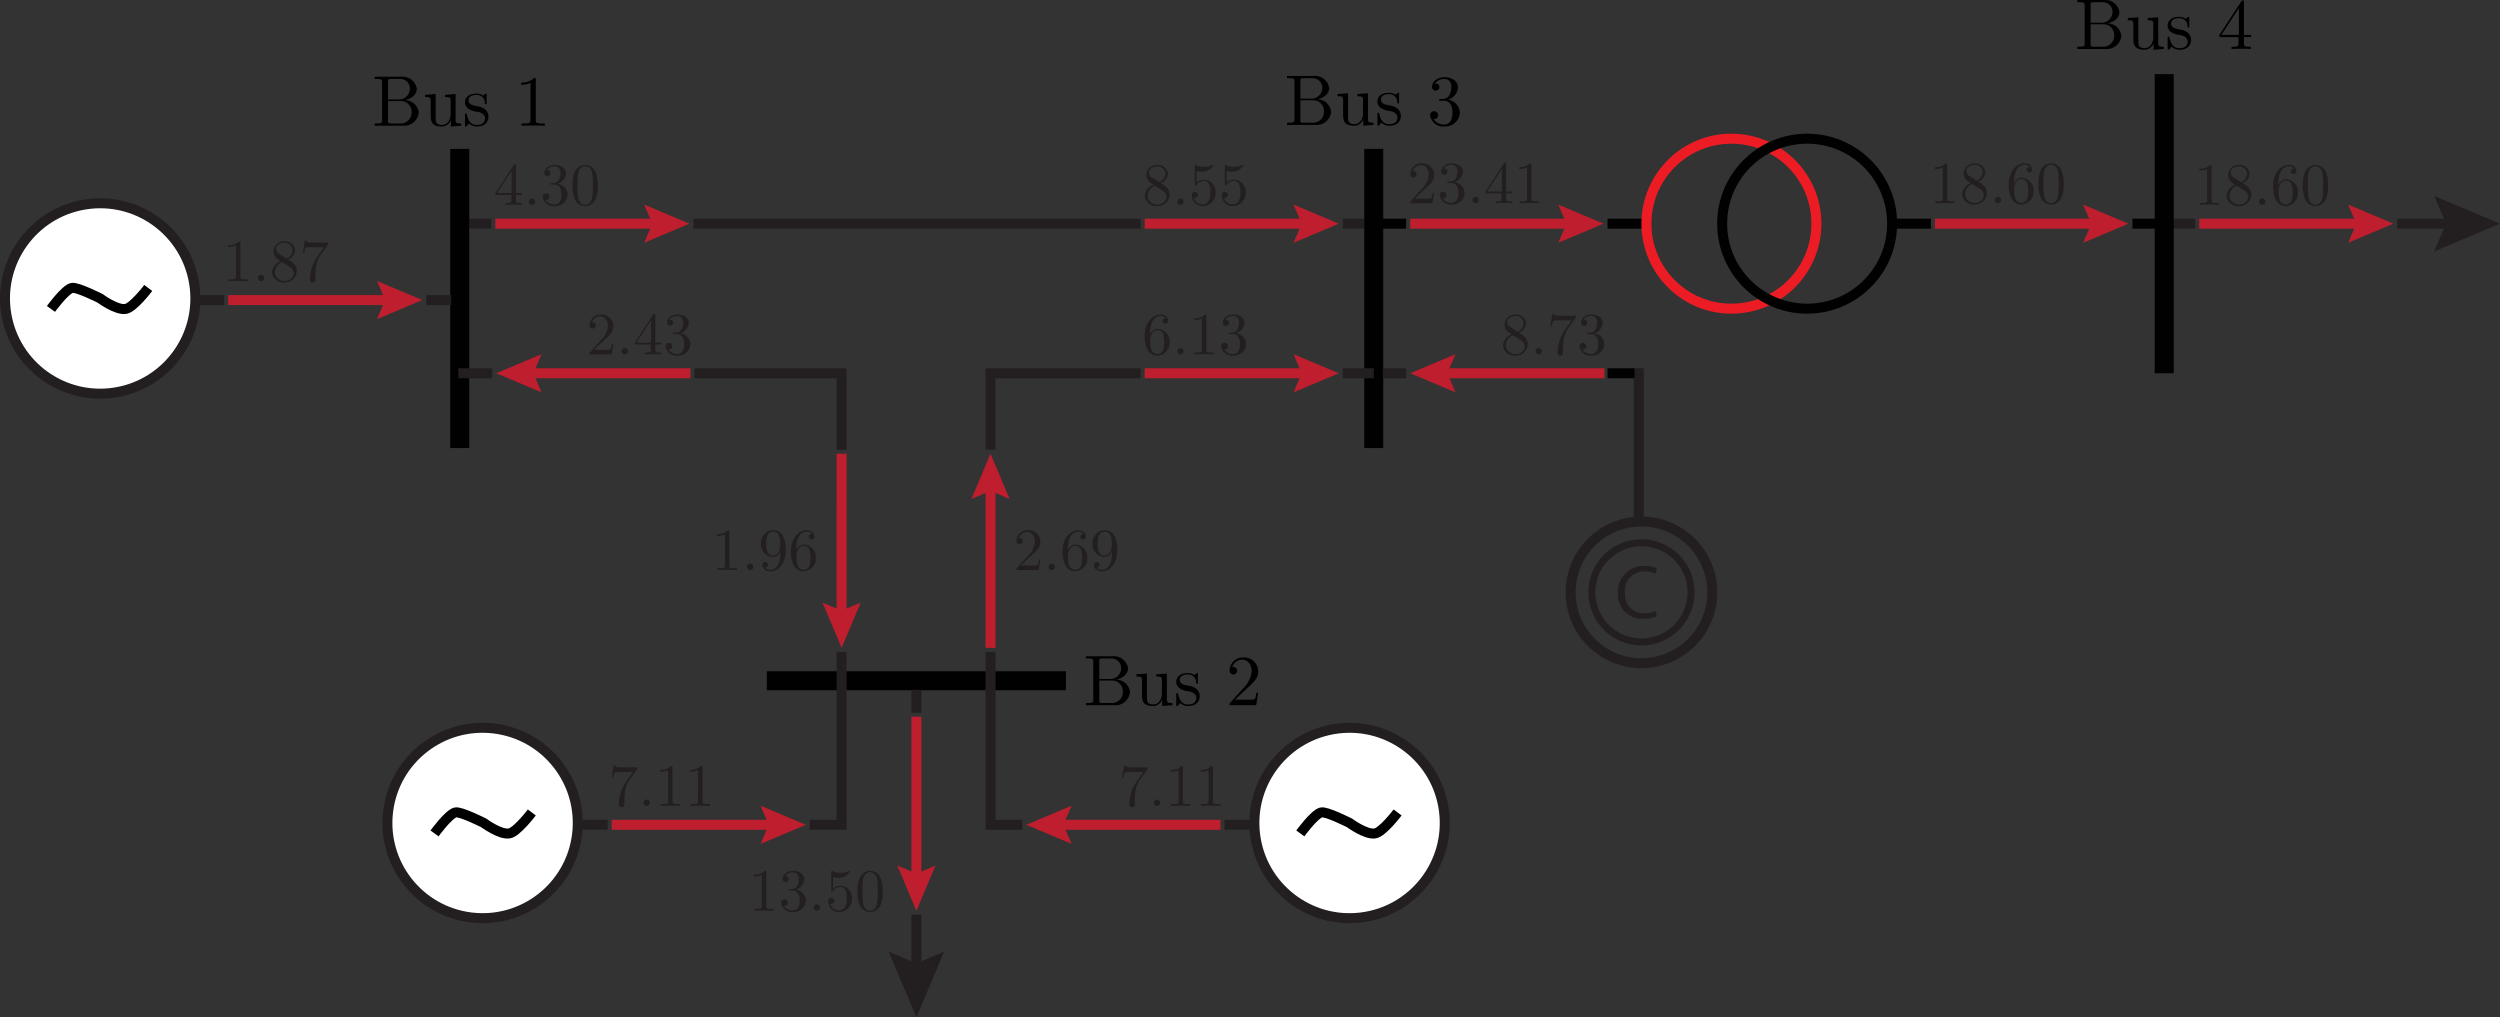 <svg id="Layer_1" data-name="Layer 1" xmlns="http://www.w3.org/2000/svg" viewBox="0 0 250.148 101.799"><rect x="0" y="0" width="250.148" height="101.799" fill="#333333" stroke="none"/><defs><style>.cls-1,.cls-10,.cls-3,.cls-4,.cls-5,.cls-9{fill:none;}.cls-1,.cls-3{stroke:#010101;}.cls-1,.cls-10,.cls-2,.cls-3,.cls-4,.cls-5,.cls-7,.cls-9{stroke-miterlimit:10;}.cls-2{fill:#fff;}.cls-2,.cls-4,.cls-5{stroke:#231f20;}.cls-3{stroke-width:1.9px;}.cls-5{stroke-width:0.7px;}.cls-6{fill:#231f20;}.cls-7,.cls-8{fill:#be1e2d;}.cls-7{stroke:#be1e2d;}.cls-9{stroke:#000;}.cls-10{stroke:#ed1c24;}</style></defs><line class="cls-1" x1="160.849" y1="22.381" x2="164.559" y2="22.381"/><line class="cls-2" x1="134.362" y1="22.381" x2="137.461" y2="22.381"/><line class="cls-2" x1="69.386" y1="22.381" x2="114.139" y2="22.381"/><path class="cls-2" d="M78.785,23.55" transform="translate(-0.657 -1.169)"/><path class="cls-2" d="M67.228,23.55" transform="translate(-0.657 -1.169)"/><line class="cls-2" x1="46.517" y1="22.381" x2="49.163" y2="22.381"/><line class="cls-3" x1="46" y1="14.898" x2="46" y2="44.832"/><line class="cls-4" x1="49.257" y1="37.349" x2="45.863" y2="37.348"/><polyline class="cls-4" points="84.211 44.999 84.211 37.349 69.482 37.349"/><line class="cls-3" x1="76.727" y1="68.115" x2="106.661" y2="68.115"/><line class="cls-3" x1="137.457" y1="14.898" x2="137.457" y2="44.832"/><line class="cls-1" x1="138.365" y1="22.381" x2="140.699" y2="22.381"/><line class="cls-1" x1="213.371" y1="22.381" x2="217.565" y2="22.381"/><path d="M42.557,12.435a1.467,1.467,0,0,1-1.6,1.313H38.146v-.223h.172c.552,0,.566-.078.566-.337V9.407c0-.258-.014-.337-.566-.337h-.172V8.848h2.625a1.44,1.44,0,0,1,1.593,1.212c0,.531-.495.99-1.191,1.127A1.408,1.408,0,0,1,42.557,12.435ZM40.52,11.122a1.082,1.082,0,0,0,1.148-1.062.953.953,0,0,0-.947-.99h-.89c-.337,0-.351.05-.351.287v1.765Zm1.32,1.306a1.075,1.075,0,0,0-1.011-1.148H39.48v1.959c0,.237.014.286.351.286h.9A1.084,1.084,0,0,0,41.84,12.428Z" transform="translate(-0.657 -1.169)"/><path d="M44.845,13.826c-1.09,0-1.09-.652-1.09-1.212V11.538c0-.638,0-.66-.56-.66v-.222l1.055-.079v2.382c0,.372.028.71.631.71.524,0,.868-.488.868-1.112V11.28c0-.352-.057-.4-.559-.4v-.222l1.054-.079v2.547c0,.352.058.4.56.4v.223l-1.033.078v-.645A.978.978,0,0,1,44.845,13.826Z" transform="translate(-0.657 -1.169)"/><path d="M47.492,12.026a.765.765,0,0,1-.309-.61c0-.4.273-.882,1.148-.882a1.106,1.106,0,0,1,.675.2,1.106,1.106,0,0,0,.122-.115c.093-.086.107-.086.143-.086.079,0,.079.05.079.172v.725c0,.136,0,.172-.093.172a.076.076,0,0,1-.086-.065.793.793,0,0,0-.84-.868c-.617,0-.8.294-.8.546,0,.415.48.509.882.588a1.456,1.456,0,0,1,.818.344.925.925,0,0,1,.3.681c0,.517-.33,1-1.155,1a1.073,1.073,0,0,1-.789-.308,1.67,1.67,0,0,0-.143.165c-.137.136-.144.143-.18.143-.079,0-.079-.05-.079-.171v-.947c0-.13,0-.18.094-.18.072,0,.079.029.1.122.136.61.395,1.019,1,1.019.56,0,.811-.287.811-.653,0-.516-.588-.631-.746-.66A1.871,1.871,0,0,1,47.492,12.026Z" transform="translate(-0.657 -1.169)"/><path d="M54.27,13.181c0,.266.022.344.668.344h.229v.223c-.251-.021-.875-.021-1.162-.021s-.911,0-1.162.021v-.223h.23c.645,0,.667-.085.667-.344V9.465a2.156,2.156,0,0,1-.94.186V9.429a1.774,1.774,0,0,0,1.306-.459c.164,0,.164.014.164.186Z" transform="translate(-0.657 -1.169)"/><line class="cls-4" x1="134.362" y1="37.348" x2="137.461" y2="37.348"/><polyline class="cls-4" points="99.113 44.999 99.113 37.349 114.139 37.348"/><line class="cls-4" x1="163.972" y1="36.848" x2="163.972" y2="51.85"/><path class="cls-4" d="M171.987,60.44a7.087,7.087,0,1,0-7.087,7.087A7.088,7.088,0,0,0,171.987,60.44Z" transform="translate(-0.657 -1.169)"/><path class="cls-5" d="M169.86,60.44a4.96,4.96,0,1,0-4.96,4.96A4.959,4.959,0,0,0,169.86,60.44Z" transform="translate(-0.657 -1.169)"/><path class="cls-6" d="M166.438,62.835a3.3,3.3,0,0,1-1.353.243,2.393,2.393,0,0,1-2.529-2.59A2.548,2.548,0,0,1,165.23,57.8a2.742,2.742,0,0,1,1.215.228l-.16.539a2.41,2.41,0,0,0-1.033-.213,1.9,1.9,0,0,0-2,2.112,1.861,1.861,0,0,0,1.967,2.058,2.649,2.649,0,0,0,1.079-.212Z" transform="translate(-0.657 -1.169)"/><path d="M113.725,70.421a1.466,1.466,0,0,1-1.6,1.312h-2.812V71.51h.172c.552,0,.566-.078.566-.336V67.393c0-.258-.014-.338-.566-.338h-.172v-.222h2.625a1.441,1.441,0,0,1,1.593,1.212c0,.531-.495.99-1.191,1.127A1.408,1.408,0,0,1,113.725,70.421Zm-2.037-1.314a1.082,1.082,0,0,0,1.148-1.062.954.954,0,0,0-.947-.99H111c-.337,0-.351.051-.351.287v1.765Zm1.32,1.306A1.075,1.075,0,0,0,112,69.265h-1.349v1.959c0,.237.014.286.351.286h.9A1.083,1.083,0,0,0,113.008,70.413Z" transform="translate(-0.657 -1.169)"/><path d="M116.013,71.812c-1.09,0-1.09-.652-1.09-1.212V69.524c0-.639,0-.66-.56-.66v-.223l1.055-.079v2.382c0,.373.028.711.631.711.524,0,.868-.488.868-1.113V69.265c0-.351-.057-.4-.559-.4v-.223l1.054-.079v2.547c0,.352.058.4.56.4v.223l-1.033.079v-.645A.98.98,0,0,1,116.013,71.812Z" transform="translate(-0.657 -1.169)"/><path d="M118.66,70.011a.762.762,0,0,1-.309-.609c0-.4.273-.883,1.148-.883a1.106,1.106,0,0,1,.675.2.945.945,0,0,0,.122-.115c.093-.086.107-.086.143-.086.079,0,.079.05.079.173v.724c0,.136,0,.172-.093.172-.015,0-.079,0-.086-.064a.792.792,0,0,0-.84-.868c-.617,0-.8.294-.8.545,0,.416.48.509.882.588a1.463,1.463,0,0,1,.818.344.93.93,0,0,1,.3.682c0,.516-.329,1-1.155,1a1.073,1.073,0,0,1-.789-.308,1.521,1.521,0,0,0-.143.165c-.137.136-.144.143-.18.143-.079,0-.079-.05-.079-.172v-.947c0-.129,0-.179.094-.179.072,0,.079.028.1.122.136.609.395,1.019,1,1.019.56,0,.811-.288.811-.654,0-.516-.588-.631-.746-.66A1.871,1.871,0,0,1,118.66,70.011Z" transform="translate(-0.657 -1.169)"/><path d="M125.532,71.181a2.309,2.309,0,0,0,.681-.058,2.357,2.357,0,0,0,.158-.638h.179l-.2,1.248h-2.662c0-.172,0-.187.079-.265l1.378-1.535a2.574,2.574,0,0,0,.753-1.586c0-.588-.309-1.169-.962-1.169a1.034,1.034,0,0,0-.968.731.277.277,0,0,1,.093-.007.363.363,0,0,1,.38.373.377.377,0,1,1-.753-.021,1.326,1.326,0,0,1,1.342-1.3,1.409,1.409,0,0,1,1.52,1.392c0,.717-.43,1.105-1.549,2.095l-.76.739Z" transform="translate(-0.657 -1.169)"/><path d="M133.85,12.356a1.466,1.466,0,0,1-1.6,1.313h-2.812v-.223h.172c.553,0,.567-.079.567-.337V9.328c0-.257-.014-.337-.567-.337h-.172V8.769h2.626a1.44,1.44,0,0,1,1.592,1.212c0,.531-.5.99-1.19,1.126A1.409,1.409,0,0,1,133.85,12.356Zm-2.037-1.313a1.083,1.083,0,0,0,1.148-1.062.954.954,0,0,0-.948-.99h-.889c-.337,0-.352.05-.352.287v1.765Zm1.32,1.305a1.075,1.075,0,0,0-1.012-1.147h-1.349v1.958c0,.237.015.287.352.287h.9A1.084,1.084,0,0,0,133.133,12.348Z" transform="translate(-0.657 -1.169)"/><path d="M136.138,13.748c-1.091,0-1.091-.653-1.091-1.212V11.459c0-.638,0-.66-.559-.66v-.222l1.054-.079v2.381c0,.374.029.711.631.711.524,0,.869-.488.869-1.112V11.2c0-.352-.058-.4-.56-.4v-.222l1.055-.079v2.547c0,.351.057.4.559.4v.223l-1.033.079V13.1A.979.979,0,0,1,136.138,13.748Z" transform="translate(-0.657 -1.169)"/><path d="M138.785,11.946a.762.762,0,0,1-.309-.609c0-.4.273-.883,1.148-.883a1.1,1.1,0,0,1,.674.2.824.824,0,0,0,.122-.114c.094-.087.108-.087.144-.087.079,0,.079.051.079.173v.724c0,.137,0,.173-.094.173a.077.077,0,0,1-.086-.065.791.791,0,0,0-.839-.868c-.617,0-.8.294-.8.545,0,.417.481.509.883.588a1.467,1.467,0,0,1,.818.345.923.923,0,0,1,.3.682c0,.516-.33,1-1.155,1a1.069,1.069,0,0,1-.789-.309,1.9,1.9,0,0,0-.144.165c-.136.137-.143.144-.179.144-.079,0-.079-.051-.079-.173v-.947c0-.129,0-.179.093-.179.072,0,.079.029.1.122.136.61.394,1.019,1,1.019.56,0,.811-.287.811-.653,0-.517-.589-.631-.747-.66A1.866,1.866,0,0,1,138.785,11.946Z" transform="translate(-0.657 -1.169)"/><path d="M146.733,12.442a1.463,1.463,0,0,1-1.529,1.384,1.309,1.309,0,0,1-1.449-1.126.4.4,0,1,1,.8-.014.393.393,0,0,1-.474.394,1.3,1.3,0,0,0,1.1.545c.316,0,.811-.208.811-1.183,0-.7-.266-1.191-.854-1.191h-.316c-.122,0-.172,0-.172-.079s.05-.079.108-.086.222-.014.28-.021a.694.694,0,0,0,.638-.374,1.784,1.784,0,0,0,.2-.818c0-.645-.395-.8-.689-.8a1.16,1.16,0,0,0-.954.444c.107,0,.445,0,.445.358a.366.366,0,1,1-.732-.007c0-.545.545-.975,1.27-.975.689,0,1.32.4,1.32.99a1.382,1.382,0,0,1-1,1.262A1.384,1.384,0,0,1,146.733,12.442Z" transform="translate(-0.657 -1.169)"/><path class="cls-6" d="M50.22,20.674v-.186l1.841-2.813c.048-.072.066-.072.12-.072.1,0,.1.036.1.156v2.729h.6v.186h-.6V21.2c0,.216.011.282.456.282h.126v.186c-.246-.018-.564-.018-.816-.018s-.564,0-.809.018v-.186h.126c.443,0,.455-.066.455-.282v-.521Zm1.631-2.423-1.463,2.237h1.463Z" transform="translate(-0.657 -1.169)"/><path class="cls-6" d="M53.886,21.663a.318.318,0,1,1,.317-.318A.319.319,0,0,1,53.886,21.663Z" transform="translate(-0.657 -1.169)"/><path class="cls-6" d="M57.454,20.638A1.223,1.223,0,0,1,56.177,21.8a1.094,1.094,0,0,1-1.211-.942.336.336,0,1,1,.672-.012.329.329,0,0,1-.4.33,1.092,1.092,0,0,0,.918.456c.263,0,.677-.174.677-.989,0-.588-.221-1-.714-1H55.86c-.1,0-.145,0-.145-.066s.042-.066.091-.072.186-.012.233-.018a.583.583,0,0,0,.535-.312,1.508,1.508,0,0,0,.168-.683c0-.54-.331-.672-.577-.672a.972.972,0,0,0-.8.372c.089,0,.372,0,.372.3a.306.306,0,1,1-.612-.006c0-.456.455-.816,1.062-.816.575,0,1.1.336,1.1.828a1.153,1.153,0,0,1-.839,1.055A1.156,1.156,0,0,1,57.454,20.638Z" transform="translate(-0.657 -1.169)"/><path class="cls-6" d="M60.25,21.1a1.12,1.12,0,0,1-2.032.09,3.036,3.036,0,0,1-.27-1.445,3.2,3.2,0,0,1,.222-1.361,1.1,1.1,0,0,1,1.043-.714,1.113,1.113,0,0,1,1.02.672,3.21,3.21,0,0,1,.24,1.4A3.177,3.177,0,0,1,60.25,21.1Zm-.341-.186a7.413,7.413,0,0,0,.066-1.241,7.365,7.365,0,0,0-.06-1.169c-.114-.594-.509-.7-.708-.7-.149,0-.6.054-.714.768a8.2,8.2,0,0,0-.047,1.1,8.166,8.166,0,0,0,.066,1.265c.107.576.462.726.7.726C59.477,21.663,59.819,21.483,59.909,20.913Z" transform="translate(-0.657 -1.169)"/><line class="cls-7" x1="49.563" y1="22.382" x2="65.793" y2="22.382"/><polygon class="cls-8" points="64.457 24.292 65.27 22.382 64.457 20.471 68.986 22.381 64.457 24.292"/><line class="cls-7" x1="114.538" y1="22.382" x2="130.768" y2="22.382"/><polygon class="cls-8" points="129.432 24.292 130.245 22.382 129.432 20.471 133.961 22.382 129.432 24.292"/><path class="cls-6" d="M117.39,19.917a1.085,1.085,0,0,1,.294.738,1.2,1.2,0,0,1-1.247,1.139,1.145,1.145,0,0,1-1.242-1.037,1.322,1.322,0,0,1,.864-1.1,3.782,3.782,0,0,1-.438-.324.959.959,0,0,1-.264-.66,1.043,1.043,0,0,1,1.085-1,.991.991,0,0,1,1.08.893,1.113,1.113,0,0,1-.726.93A2.507,2.507,0,0,1,117.39,19.917Zm-1.895.84a.9.9,0,0,0,.947.869.862.862,0,0,0,.942-.755.8.8,0,0,0-.449-.66l-.739-.468A1.176,1.176,0,0,0,115.5,20.757Zm1.169-1.355a1.018,1.018,0,0,0,.594-.84.781.781,0,0,0-.821-.743c-.426,0-.816.252-.816.617a.56.56,0,0,0,.3.486Z" transform="translate(-0.657 -1.169)"/><path class="cls-6" d="M118.777,21.662a.318.318,0,1,1,.318-.317A.32.32,0,0,1,118.777,21.662Z" transform="translate(-0.657 -1.169)"/><path class="cls-6" d="M120.99,21.794a1.1,1.1,0,0,1-1.085-1.1.3.3,0,1,1,.294.27.26.26,0,0,1-.1-.012.933.933,0,0,0,.881.671.747.747,0,0,0,.641-.389,1.733,1.733,0,0,0,.145-.822,1.837,1.837,0,0,0-.109-.755.586.586,0,0,0-.509-.384.9.9,0,0,0-.774.42c-.024.035-.036.053-.078.053-.084,0-.084-.048-.084-.155V17.819c0-.1,0-.144.061-.144a.18.18,0,0,1,.071.018,1.945,1.945,0,0,0,.8.168,1.983,1.983,0,0,0,.815-.174.088.088,0,0,1,.048-.018.059.059,0,0,1,.061.066,1.31,1.31,0,0,1-1.158.623,1.886,1.886,0,0,1-.509-.078v1.17a1.051,1.051,0,0,1,.76-.306,1.23,1.23,0,0,1,1.14,1.313A1.324,1.324,0,0,1,120.99,21.794Z" transform="translate(-0.657 -1.169)"/><path class="cls-6" d="M123.99,21.794a1.1,1.1,0,0,1-1.085-1.1.3.3,0,1,1,.294.27.26.26,0,0,1-.1-.012.933.933,0,0,0,.881.671.747.747,0,0,0,.641-.389,1.733,1.733,0,0,0,.145-.822,1.837,1.837,0,0,0-.109-.755.586.586,0,0,0-.509-.384.9.9,0,0,0-.774.42c-.024.035-.036.053-.078.053-.084,0-.084-.048-.084-.155V17.819c0-.1,0-.144.061-.144a.18.18,0,0,1,.071.018,1.945,1.945,0,0,0,.8.168,1.983,1.983,0,0,0,.815-.174.088.088,0,0,1,.048-.018.059.059,0,0,1,.061.066,1.31,1.31,0,0,1-1.158.623,1.886,1.886,0,0,1-.509-.078v1.17a1.051,1.051,0,0,1,.76-.306,1.23,1.23,0,0,1,1.14,1.313A1.324,1.324,0,0,1,123.99,21.794Z" transform="translate(-0.657 -1.169)"/><path class="cls-6" d="M61.178,36.168a1.955,1.955,0,0,0,.57-.048,1.975,1.975,0,0,0,.132-.534h.149l-.167,1.044H59.637c0-.144,0-.156.066-.222l1.152-1.284a2.148,2.148,0,0,0,.629-1.325c0-.492-.258-.977-.8-.977a.865.865,0,0,0-.81.611.268.268,0,0,1,.077-.005.3.3,0,0,1,.319.311.315.315,0,1,1-.63-.017,1.108,1.108,0,0,1,1.121-1.086A1.178,1.178,0,0,1,62.029,33.8c0,.6-.359.924-1.294,1.751l-.636.618Z" transform="translate(-0.657 -1.169)"/><path class="cls-6" d="M63.171,36.63a.318.318,0,1,1,.317-.318A.319.319,0,0,1,63.171,36.63Z" transform="translate(-0.657 -1.169)"/><path class="cls-6" d="M64.167,35.64v-.186l1.841-2.812c.048-.072.066-.072.12-.072.1,0,.1.036.1.156v2.728h.6v.186h-.6v.522c0,.216.012.282.456.282h.126v.186c-.246-.018-.564-.018-.816-.018s-.564,0-.809.018v-.186h.126c.443,0,.455-.066.455-.282V35.64ZM65.8,33.218l-1.463,2.236H65.8Z" transform="translate(-0.657 -1.169)"/><path class="cls-6" d="M69.739,35.6a1.223,1.223,0,0,1-1.277,1.158,1.094,1.094,0,0,1-1.211-.942.336.336,0,1,1,.672-.012.329.329,0,0,1-.4.33,1.092,1.092,0,0,0,.918.456c.263,0,.677-.174.677-.99,0-.588-.221-.995-.714-.995h-.263c-.1,0-.145,0-.145-.066s.042-.066.091-.072.186-.012.233-.018a.583.583,0,0,0,.535-.312,1.509,1.509,0,0,0,.168-.684c0-.539-.331-.671-.577-.671a.972.972,0,0,0-.8.372c.089,0,.372,0,.372.3a.306.306,0,1,1-.612-.006c0-.455.455-.815,1.062-.815.575,0,1.1.336,1.1.828a1.154,1.154,0,0,1-.839,1.055A1.156,1.156,0,0,1,69.739,35.6Z" transform="translate(-0.657 -1.169)"/><line class="cls-7" x1="69.082" y1="37.349" x2="52.85" y2="37.349"/><polygon class="cls-8" points="54.186 39.258 53.373 37.349 54.186 35.438 49.657 37.349 54.186 39.258"/><line class="cls-7" x1="84.211" y1="45.399" x2="84.21" y2="61.628"/><polygon class="cls-8" points="82.301 60.292 84.21 61.106 86.122 60.292 84.21 64.822 82.301 60.292"/><path class="cls-6" d="M73.644,57.736c0,.222.018.288.557.288h.193v.186c-.21-.018-.732-.018-.972-.018s-.762,0-.972.018v-.186h.193c.54,0,.557-.072.557-.288V54.63a1.8,1.8,0,0,1-.785.155V54.6a1.48,1.48,0,0,0,1.091-.384c.138,0,.138.012.138.156Z" transform="translate(-0.657 -1.169)"/><path class="cls-6" d="M75.715,58.21a.318.318,0,1,1,.317-.318A.319.319,0,0,1,75.715,58.21Z" transform="translate(-0.657 -1.169)"/><path class="cls-6" d="M77.994,56.9a1.261,1.261,0,0,1-1.2-1.337,1.286,1.286,0,0,1,.384-.972,1.163,1.163,0,0,1,.882-.377c.533,0,1.222.408,1.222,2.02,0,1.29-.731,2.105-1.5,2.105-.51,0-.834-.245-.834-.647a.276.276,0,1,1,.551-.012c0,.1-.047.276-.311.276a.779.779,0,0,0,.588.215c.347,0,.971-.275.971-1.678V56.3A.818.818,0,0,1,77.994,56.9Zm.738-1.217a2.985,2.985,0,0,0-.1-.846.621.621,0,0,0-1.175-.1,1.689,1.689,0,0,0-.126.828,1.948,1.948,0,0,0,.108.815.576.576,0,0,0,.557.378C78.529,56.764,78.732,56.183,78.732,55.685Z" transform="translate(-0.657 -1.169)"/><path class="cls-6" d="M81.084,55.649a1.257,1.257,0,0,1,1.2,1.337,1.282,1.282,0,0,1-1.235,1.355c-.558,0-1.253-.425-1.253-2.026,0-1.326.81-2.1,1.577-2.1.5,0,.762.288.762.647a.276.276,0,1,1-.552.013c0-.27.24-.27.33-.27a.615.615,0,0,0-.528-.24c-.306,0-1.049.216-1.049,1.733v.144A.828.828,0,0,1,81.084,55.649Zm.558,2.135a2,2,0,0,0,.1-.8,1.979,1.979,0,0,0-.108-.821.579.579,0,0,0-.558-.372c-.54,0-.731.6-.731,1.067a2.952,2.952,0,0,0,.107.87.69.69,0,0,0,.594.449A.625.625,0,0,0,81.642,57.784Z" transform="translate(-0.657 -1.169)"/><line class="cls-7" x1="99.113" y1="64.822" x2="99.112" y2="48.592"/><polygon class="cls-8" points="97.203 49.928 99.112 49.115 101.023 49.928 99.112 45.399 97.203 49.928"/><path class="cls-6" d="M103.9,57.748a1.955,1.955,0,0,0,.57-.048,1.975,1.975,0,0,0,.132-.534h.15l-.168,1.044h-2.225c0-.144,0-.156.067-.222l1.151-1.284a2.148,2.148,0,0,0,.629-1.325c0-.492-.258-.978-.8-.978a.866.866,0,0,0-.81.612.228.228,0,0,1,.078-.006.3.3,0,0,1,.318.312.315.315,0,1,1-.63-.018,1.108,1.108,0,0,1,1.121-1.085,1.178,1.178,0,0,1,1.272,1.163c0,.6-.36.924-1.3,1.751l-.636.618Z" transform="translate(-0.657 -1.169)"/><path class="cls-6" d="M105.888,58.21a.318.318,0,1,1,.318-.318A.319.319,0,0,1,105.888,58.21Z" transform="translate(-0.657 -1.169)"/><path class="cls-6" d="M108.257,55.649a1.258,1.258,0,0,1,1.2,1.337,1.283,1.283,0,0,1-1.236,1.355c-.557,0-1.253-.425-1.253-2.026,0-1.326.81-2.1,1.578-2.1.5,0,.761.288.761.647a.276.276,0,1,1-.552.013c0-.27.24-.27.331-.27a.618.618,0,0,0-.529-.24c-.305,0-1.049.216-1.049,1.733v.144A.829.829,0,0,1,108.257,55.649Zm.558,2.135a1.983,1.983,0,0,0,.1-.8,1.962,1.962,0,0,0-.109-.821.578.578,0,0,0-.557-.372c-.54,0-.732.6-.732,1.067a2.926,2.926,0,0,0,.108.87.688.688,0,0,0,.593.449A.625.625,0,0,0,108.815,57.784Z" transform="translate(-0.657 -1.169)"/><path class="cls-6" d="M111.168,56.9a1.261,1.261,0,0,1-1.2-1.337,1.286,1.286,0,0,1,.384-.972,1.163,1.163,0,0,1,.882-.377c.533,0,1.223.408,1.223,2.02,0,1.29-.732,2.105-1.5,2.105-.51,0-.834-.245-.834-.647a.276.276,0,1,1,.552-.012c0,.1-.048.276-.312.276a.779.779,0,0,0,.588.215c.348,0,.972-.275.972-1.678V56.3A.82.82,0,0,1,111.168,56.9Zm.737-1.217a2.985,2.985,0,0,0-.1-.846.621.621,0,0,0-1.175-.1,1.689,1.689,0,0,0-.126.828,1.948,1.948,0,0,0,.108.815.576.576,0,0,0,.557.378C111.7,56.764,111.905,56.183,111.905,55.685Z" transform="translate(-0.657 -1.169)"/><line class="cls-7" x1="114.538" y1="37.349" x2="130.768" y2="37.349"/><polygon class="cls-8" points="129.432 39.258 130.246 37.349 129.432 35.438 133.961 37.349 129.432 39.258"/><path class="cls-6" d="M116.484,34.069a1.257,1.257,0,0,1,1.2,1.337,1.283,1.283,0,0,1-1.236,1.355c-.557,0-1.253-.426-1.253-2.027,0-1.325.81-2.1,1.578-2.1.5,0,.761.287.761.647a.276.276,0,1,1-.552.012c0-.27.24-.27.331-.27a.621.621,0,0,0-.529-.24c-.305,0-1.049.216-1.049,1.733v.144A.828.828,0,0,1,116.484,34.069Zm.558,2.134a3.168,3.168,0,0,0-.006-1.625.578.578,0,0,0-.557-.372c-.54,0-.732.6-.732,1.068a2.92,2.92,0,0,0,.108.869.688.688,0,0,0,.593.45A.627.627,0,0,0,117.042,36.2Z" transform="translate(-0.657 -1.169)"/><path class="cls-6" d="M118.777,36.629a.318.318,0,1,1,.318-.318A.32.32,0,0,1,118.777,36.629Z" transform="translate(-0.657 -1.169)"/><path class="cls-6" d="M121.368,36.156c0,.221.019.287.558.287h.192v.186c-.21-.018-.731-.018-.971-.018s-.762,0-.972.018v-.186h.192c.54,0,.558-.072.558-.287V33.049a1.8,1.8,0,0,1-.785.156v-.186a1.485,1.485,0,0,0,1.091-.383c.137,0,.137.011.137.155Z" transform="translate(-0.657 -1.169)"/><path class="cls-6" d="M125.346,35.6a1.223,1.223,0,0,1-1.278,1.157,1.093,1.093,0,0,1-1.211-.941.336.336,0,1,1,.672-.013.33.33,0,0,1-.4.331,1.091,1.091,0,0,0,.918.455c.264,0,.678-.174.678-.989,0-.588-.222-1-.714-1h-.264c-.1,0-.144,0-.144-.066s.041-.066.09-.071.186-.013.234-.019a.578.578,0,0,0,.534-.312,1.506,1.506,0,0,0,.168-.683c0-.54-.33-.672-.576-.672a.972.972,0,0,0-.8.372c.09,0,.372,0,.372.3a.306.306,0,1,1-.611-.006c0-.456.455-.815,1.061-.815.575,0,1.1.335,1.1.827a1.154,1.154,0,0,1-.839,1.055A1.157,1.157,0,0,1,125.346,35.6Z" transform="translate(-0.657 -1.169)"/><path class="cls-6" d="M143.306,21.042a1.962,1.962,0,0,0,.571-.048,2,2,0,0,0,.131-.533h.15L143.99,21.5h-2.225c0-.144,0-.156.067-.221L142.983,20a2.151,2.151,0,0,0,.629-1.325c0-.492-.258-.978-.8-.978a.863.863,0,0,0-.809.612.218.218,0,0,1,.077-.006.3.3,0,0,1,.318.312.315.315,0,1,1-.63-.018,1.108,1.108,0,0,1,1.121-1.085,1.178,1.178,0,0,1,1.272,1.163c0,.6-.36.923-1.295,1.751l-.636.617Z" transform="translate(-0.657 -1.169)"/><path class="cls-6" d="M147.206,20.479a1.223,1.223,0,0,1-1.278,1.157,1.093,1.093,0,0,1-1.211-.941.336.336,0,1,1,.672-.013.33.33,0,0,1-.4.331,1.091,1.091,0,0,0,.918.455c.263,0,.678-.174.678-.989,0-.588-.222-1-.714-1h-.264c-.1,0-.145,0-.145-.066s.042-.066.091-.071.186-.013.234-.019a.578.578,0,0,0,.534-.312,1.506,1.506,0,0,0,.168-.683c0-.54-.33-.672-.576-.672a.972.972,0,0,0-.8.372c.09,0,.372,0,.372.3a.306.306,0,1,1-.611-.006c0-.456.455-.815,1.061-.815.575,0,1.1.335,1.1.827a1.154,1.154,0,0,1-.839,1.055A1.157,1.157,0,0,1,147.206,20.479Z" transform="translate(-0.657 -1.169)"/><path class="cls-6" d="M148.3,21.5a.318.318,0,1,1,.318-.318A.32.32,0,0,1,148.3,21.5Z" transform="translate(-0.657 -1.169)"/><path class="cls-6" d="M149.3,20.515v-.186l1.84-2.813c.048-.071.067-.071.12-.071.1,0,.1.035.1.155v2.729h.6v.186h-.6v.521c0,.216.012.282.456.282h.126V21.5c-.246-.018-.563-.018-.815-.018s-.565,0-.81.018v-.186h.126c.444,0,.455-.066.455-.282v-.521Zm1.63-2.423-1.462,2.237h1.462Z" transform="translate(-0.657 -1.169)"/><path class="cls-6" d="M153.89,21.031c0,.221.019.287.558.287h.192V21.5c-.21-.018-.731-.018-.971-.018s-.762,0-.972.018v-.186h.192c.54,0,.558-.072.558-.287V17.924a1.8,1.8,0,0,1-.785.156v-.186a1.485,1.485,0,0,0,1.091-.383c.137,0,.137.011.137.155Z" transform="translate(-0.657 -1.169)"/><line class="cls-7" x1="141.108" y1="22.382" x2="157.255" y2="22.382"/><polygon class="cls-8" points="155.919 24.292 156.732 22.382 155.919 20.471 160.448 22.381 155.919 24.292"/><path class="cls-6" d="M195.49,21.031c0,.221.019.287.558.287h.192V21.5c-.209-.018-.731-.018-.971-.018s-.762,0-.972.018v-.186h.193c.54,0,.557-.072.557-.287V17.924a1.793,1.793,0,0,1-.785.156v-.186a1.484,1.484,0,0,0,1.091-.383c.137,0,.137.011.137.155Z" transform="translate(-0.657 -1.169)"/><path class="cls-6" d="M199.174,19.759a1.08,1.08,0,0,1,.294.738,1.2,1.2,0,0,1-1.247,1.139A1.144,1.144,0,0,1,196.98,20.6a1.324,1.324,0,0,1,.863-1.1,3.887,3.887,0,0,1-.437-.323.96.96,0,0,1-.264-.66,1.042,1.042,0,0,1,1.085-1,.99.99,0,0,1,1.079.893,1.11,1.11,0,0,1-.726.929A2.506,2.506,0,0,1,199.174,19.759Zm-1.894.84a.9.9,0,0,0,.947.869.862.862,0,0,0,.941-.755.8.8,0,0,0-.449-.66l-.738-.468A1.175,1.175,0,0,0,197.28,20.6Zm1.169-1.356a1.014,1.014,0,0,0,.593-.839.782.782,0,0,0-.821-.744c-.426,0-.815.252-.815.618a.558.558,0,0,0,.3.486Z" transform="translate(-0.657 -1.169)"/><path class="cls-6" d="M200.562,21.5a.318.318,0,1,1,.317-.318A.32.32,0,0,1,200.562,21.5Z" transform="translate(-0.657 -1.169)"/><path class="cls-6" d="M202.931,18.944a1.257,1.257,0,0,1,1.2,1.337,1.282,1.282,0,0,1-1.235,1.355c-.558,0-1.253-.426-1.253-2.027,0-1.325.809-2.1,1.577-2.1.5,0,.762.287.762.647a.276.276,0,1,1-.552.012c0-.27.239-.27.33-.27a.62.62,0,0,0-.528-.24c-.306,0-1.049.216-1.049,1.733v.144A.827.827,0,0,1,202.931,18.944Zm.558,2.134a1.993,1.993,0,0,0,.1-.8,1.984,1.984,0,0,0-.108-.822.579.579,0,0,0-.558-.372c-.54,0-.731.6-.731,1.068a2.946,2.946,0,0,0,.107.869.69.69,0,0,0,.594.45A.627.627,0,0,0,203.489,21.078Z" transform="translate(-0.657 -1.169)"/><path class="cls-6" d="M206.926,20.941a1.121,1.121,0,0,1-2.032.09,3.041,3.041,0,0,1-.271-1.446,3.207,3.207,0,0,1,.223-1.361,1.1,1.1,0,0,1,1.043-.713,1.109,1.109,0,0,1,1.019.671,3.213,3.213,0,0,1,.241,1.4A3.2,3.2,0,0,1,206.926,20.941Zm-.342-.186a7.316,7.316,0,0,0,.067-1.241,7.378,7.378,0,0,0-.06-1.17c-.114-.594-.51-.7-.708-.7-.149,0-.6.054-.714.768a8.048,8.048,0,0,0-.048,1.1,8.051,8.051,0,0,0,.067,1.265c.107.575.462.725.7.725C206.153,21.5,206.494,21.325,206.584,20.755Z" transform="translate(-0.657 -1.169)"/><line class="cls-7" x1="193.605" y1="22.382" x2="209.776" y2="22.382"/><polygon class="cls-8" points="208.44 24.292 209.254 22.382 208.44 20.471 212.97 22.381 208.44 24.292"/><line class="cls-1" x1="189.693" y1="22.381" x2="193.205" y2="22.381"/><circle class="cls-2" cx="10.681" cy="31.033" r="9.524" transform="translate(-5.504 0.951) rotate(-9.245)"/><path class="cls-9" d="M15.49,29.982s-1.5,1.987-2.266,2.1c-.931.142-2.546-1.058-2.546-1.058s-2.346-1.184-2.837-1.045c-.713.2-2.085,2.1-2.085,2.1" transform="translate(-0.657 -1.169)"/><line class="cls-2" x1="42.653" y1="30.023" x2="45.146" y2="30.023"/><line class="cls-2" x1="19.784" y1="30.023" x2="22.43" y2="30.023"/><path class="cls-6" d="M24.715,28.831c0,.222.019.287.558.287h.192v.187c-.21-.019-.731-.019-.971-.019s-.762,0-.972.019v-.187h.192c.54,0,.558-.071.558-.287V25.724a1.793,1.793,0,0,1-.785.156V25.7a1.482,1.482,0,0,0,1.091-.384c.137,0,.137.012.137.156Z" transform="translate(-0.657 -1.169)"/><path class="cls-6" d="M26.787,29.305a.318.318,0,1,1,.317-.318A.321.321,0,0,1,26.787,29.305Z" transform="translate(-0.657 -1.169)"/><path class="cls-6" d="M30.061,27.559a1.08,1.08,0,0,1,.294.738,1.2,1.2,0,0,1-1.247,1.139A1.144,1.144,0,0,1,27.867,28.4a1.323,1.323,0,0,1,.863-1.1,3.757,3.757,0,0,1-.437-.324.959.959,0,0,1-.264-.66,1.042,1.042,0,0,1,1.085-1,.99.99,0,0,1,1.079.893,1.113,1.113,0,0,1-.726.93A2.484,2.484,0,0,1,30.061,27.559Zm-1.894.84a.9.9,0,0,0,.947.869.862.862,0,0,0,.941-.755.8.8,0,0,0-.449-.66l-.738-.467A1.172,1.172,0,0,0,28.167,28.4Zm1.169-1.355a1.017,1.017,0,0,0,.593-.84.78.78,0,0,0-.821-.743c-.426,0-.815.252-.815.617a.558.558,0,0,0,.3.486Z" transform="translate(-0.657 -1.169)"/><path class="cls-6" d="M32.66,26.792a2.637,2.637,0,0,0-.372,1.025,6.722,6.722,0,0,0-.066.984v.306c0,.06,0,.329-.276.329s-.275-.269-.275-.329a4.184,4.184,0,0,1,.737-2.255c.132-.2.6-.852.672-.947H31.838a3.11,3.11,0,0,0-.587.035,1.684,1.684,0,0,0-.151.546h-.149l.2-1.235H31.3c.025.114.037.192.768.192h1.457c0,.126,0,.137-.054.21Z" transform="translate(-0.657 -1.169)"/><line class="cls-7" x1="22.83" y1="30.024" x2="39.06" y2="30.024"/><polygon class="cls-8" points="37.724 31.933 38.537 30.024 37.724 28.113 42.253 30.023 37.724 31.933"/><circle class="cls-2" cx="48.944" cy="83.515" r="9.524" transform="translate(-40.593 120.695) rotate(-82.966)"/><path class="cls-9" d="M53.869,82.463s-1.5,1.987-2.266,2.1c-.93.143-2.546-1.057-2.546-1.057s-2.345-1.185-2.837-1.046c-.712.2-2.084,2.1-2.084,2.1" transform="translate(-0.657 -1.169)"/><polyline class="cls-4" points="81.03 82.528 84.211 82.528 84.211 67.561 84.211 65.222"/><line class="cls-2" x1="58.162" y1="82.528" x2="60.807" y2="82.528"/><path class="cls-6" d="M63.573,79.3a2.666,2.666,0,0,0-.372,1.025,6.859,6.859,0,0,0-.065.983v.307c0,.06,0,.329-.276.329s-.276-.269-.276-.329a4.184,4.184,0,0,1,.737-2.255c.132-.2.606-.852.672-.947H62.752a3.121,3.121,0,0,0-.588.035,1.676,1.676,0,0,0-.15.546h-.15l.2-1.235h.149c.025.113.036.192.768.192h1.457c0,.126,0,.137-.054.21Z" transform="translate(-0.657 -1.169)"/><path class="cls-6" d="M65.363,81.809a.318.318,0,1,1,.317-.317A.32.32,0,0,1,65.363,81.809Z" transform="translate(-0.657 -1.169)"/><path class="cls-6" d="M67.953,81.336c0,.221.019.287.558.287H68.7v.186c-.21-.018-.731-.018-.971-.018s-.762,0-.972.018v-.186h.192c.54,0,.558-.071.558-.287V78.229a1.8,1.8,0,0,1-.785.156V78.2a1.482,1.482,0,0,0,1.091-.384c.137,0,.137.011.137.156Z" transform="translate(-0.657 -1.169)"/><path class="cls-6" d="M70.953,81.336c0,.221.019.287.558.287H71.7v.186c-.21-.018-.731-.018-.971-.018s-.762,0-.972.018v-.186h.192c.54,0,.558-.071.558-.287V78.229a1.8,1.8,0,0,1-.785.156V78.2a1.482,1.482,0,0,0,1.091-.384c.137,0,.137.011.137.156Z" transform="translate(-0.657 -1.169)"/><line class="cls-7" x1="61.207" y1="82.529" x2="77.437" y2="82.529"/><polygon class="cls-8" points="76.101 84.438 76.915 82.529 76.101 80.618 80.63 82.528 76.101 84.438"/><path class="cls-6" d="M114.644,79.3a2.666,2.666,0,0,0-.372,1.025,6.717,6.717,0,0,0-.065.983v.307c0,.06,0,.329-.277.329s-.275-.269-.275-.329a4.184,4.184,0,0,1,.737-2.255c.132-.2.606-.852.672-.947h-1.241a3.121,3.121,0,0,0-.588.035,1.676,1.676,0,0,0-.15.546h-.15l.2-1.235h.15c.024.113.036.192.767.192h1.457c0,.126,0,.137-.053.21Z" transform="translate(-0.657 -1.169)"/><path class="cls-6" d="M116.433,81.809a.318.318,0,1,1,.318-.317A.319.319,0,0,1,116.433,81.809Z" transform="translate(-0.657 -1.169)"/><path class="cls-6" d="M119.024,81.336c0,.221.019.287.558.287h.192v.186c-.21-.018-.731-.018-.972-.018s-.761,0-.971.018v-.186h.192c.54,0,.558-.071.558-.287V78.229a1.8,1.8,0,0,1-.785.156V78.2a1.48,1.48,0,0,0,1.09-.384c.138,0,.138.011.138.156Z" transform="translate(-0.657 -1.169)"/><path class="cls-6" d="M122.024,81.336c0,.221.019.287.558.287h.192v.186c-.21-.018-.731-.018-.972-.018s-.761,0-.971.018v-.186h.192c.54,0,.558-.071.558-.287V78.229a1.8,1.8,0,0,1-.785.156V78.2a1.48,1.48,0,0,0,1.09-.384c.138,0,.138.011.138.156Z" transform="translate(-0.657 -1.169)"/><line class="cls-2" x1="217.367" y1="22.381" x2="219.66" y2="22.381"/><path class="cls-6" d="M221.945,21.188c0,.222.018.288.557.288h.193v.186c-.21-.018-.732-.018-.972-.018s-.762,0-.971.018v-.186h.192c.54,0,.558-.072.558-.288V18.082a1.8,1.8,0,0,1-.786.156v-.186a1.48,1.48,0,0,0,1.091-.384c.138,0,.138.012.138.156Z" transform="translate(-0.657 -1.169)"/><path class="cls-6" d="M225.628,19.917a1.08,1.08,0,0,1,.294.738,1.2,1.2,0,0,1-1.247,1.139,1.144,1.144,0,0,1-1.241-1.037,1.326,1.326,0,0,1,.863-1.1,3.757,3.757,0,0,1-.437-.324.957.957,0,0,1-.264-.659,1.043,1.043,0,0,1,1.085-1,.99.99,0,0,1,1.079.894,1.113,1.113,0,0,1-.725.929A2.492,2.492,0,0,1,225.628,19.917Zm-1.894.84a.9.9,0,0,0,.947.869.864.864,0,0,0,.942-.756.8.8,0,0,0-.45-.659l-.738-.468A1.175,1.175,0,0,0,223.734,20.757ZM224.9,19.4a1.017,1.017,0,0,0,.594-.839.782.782,0,0,0-.822-.744c-.425,0-.815.252-.815.618a.556.556,0,0,0,.3.485Z" transform="translate(-0.657 -1.169)"/><path class="cls-6" d="M227.016,21.662a.318.318,0,1,1,.318-.318A.319.319,0,0,1,227.016,21.662Z" transform="translate(-0.657 -1.169)"/><path class="cls-6" d="M229.385,19.1a1.258,1.258,0,0,1,1.2,1.338,1.284,1.284,0,0,1-1.236,1.355c-.557,0-1.253-.426-1.253-2.027,0-1.325.81-2.1,1.577-2.1.5,0,.762.288.762.648a.276.276,0,1,1-.552.012c0-.27.24-.27.33-.27a.618.618,0,0,0-.528-.24c-.306,0-1.049.216-1.049,1.733V19.7A.828.828,0,0,1,229.385,19.1Zm.558,2.135a2,2,0,0,0,.1-.8,1.982,1.982,0,0,0-.108-.821.578.578,0,0,0-.558-.372c-.54,0-.731.6-.731,1.067a2.952,2.952,0,0,0,.107.87.692.692,0,0,0,.594.45A.627.627,0,0,0,229.943,21.236Z" transform="translate(-0.657 -1.169)"/><path class="cls-6" d="M233.38,21.1a1.12,1.12,0,0,1-2.032.09,3.036,3.036,0,0,1-.27-1.445,3.206,3.206,0,0,1,.222-1.361,1.1,1.1,0,0,1,1.043-.714,1.113,1.113,0,0,1,1.02.672,3.212,3.212,0,0,1,.24,1.4A3.177,3.177,0,0,1,233.38,21.1Zm-.341-.186a7.413,7.413,0,0,0,.066-1.241,7.365,7.365,0,0,0-.06-1.169c-.114-.594-.509-.7-.708-.7-.149,0-.6.054-.713.768a8.025,8.025,0,0,0-.048,1.1,8.166,8.166,0,0,0,.066,1.265c.108.576.462.726.695.726C232.607,21.662,232.949,21.482,233.039,20.912Z" transform="translate(-0.657 -1.169)"/><line class="cls-7" x1="220.059" y1="22.382" x2="236.289" y2="22.382"/><polygon class="cls-8" points="234.953 24.291 235.766 22.382 234.953 20.471 239.482 22.381 234.953 24.291"/><line class="cls-2" x1="138.365" y1="37.349" x2="140.698" y2="37.349"/><path class="cls-6" d="M153.232,34.886a1.08,1.08,0,0,1,.294.737,1.2,1.2,0,0,1-1.247,1.14,1.145,1.145,0,0,1-1.241-1.038,1.324,1.324,0,0,1,.863-1.1,3.757,3.757,0,0,1-.437-.324.959.959,0,0,1-.264-.659,1.042,1.042,0,0,1,1.085-1,.99.99,0,0,1,1.079.894,1.113,1.113,0,0,1-.726.929A2.506,2.506,0,0,1,153.232,34.886Zm-1.894.839a.9.9,0,0,0,.947.87.863.863,0,0,0,.941-.756.8.8,0,0,0-.449-.659l-.738-.468A1.172,1.172,0,0,0,151.338,35.725Zm1.169-1.355a1.017,1.017,0,0,0,.593-.839.78.78,0,0,0-.821-.744c-.426,0-.815.252-.815.618a.558.558,0,0,0,.3.485Z" transform="translate(-0.657 -1.169)"/><path class="cls-6" d="M154.62,36.631a.318.318,0,1,1,.317-.318A.319.319,0,0,1,154.62,36.631Z" transform="translate(-0.657 -1.169)"/><path class="cls-6" d="M157.493,34.118a2.637,2.637,0,0,0-.372,1.025,6.722,6.722,0,0,0-.066.984v.306c0,.06,0,.33-.276.33s-.275-.27-.275-.33a4.187,4.187,0,0,1,.737-2.255c.132-.2.6-.852.672-.947h-1.241a3.121,3.121,0,0,0-.588.035,1.71,1.71,0,0,0-.151.546h-.149l.2-1.235h.15c.024.114.036.192.767.192h1.457c0,.126,0,.138-.053.21Z" transform="translate(-0.657 -1.169)"/><path class="cls-6" d="M161.188,35.6a1.224,1.224,0,0,1-1.277,1.158,1.094,1.094,0,0,1-1.211-.942.336.336,0,1,1,.672-.012.329.329,0,0,1-.4.33,1.093,1.093,0,0,0,.918.456c.264,0,.678-.174.678-.99,0-.588-.222-.995-.714-.995h-.263c-.1,0-.145,0-.145-.066s.042-.066.091-.072.185-.012.233-.018a.58.58,0,0,0,.534-.312,1.5,1.5,0,0,0,.168-.684c0-.539-.33-.671-.576-.671a.974.974,0,0,0-.8.372c.09,0,.372,0,.372.3a.306.306,0,1,1-.611-.006c0-.455.455-.815,1.062-.815.575,0,1.1.335,1.1.828a1.155,1.155,0,0,1-.839,1.055A1.157,1.157,0,0,1,161.188,35.6Z" transform="translate(-0.657 -1.169)"/><line class="cls-7" x1="160.531" y1="37.35" x2="144.302" y2="37.35"/><polygon class="cls-8" points="145.638 39.259 144.824 37.35 145.638 35.439 141.108 37.349 145.638 39.259"/><line class="cls-1" x1="160.85" y1="37.349" x2="163.548" y2="37.348"/><line class="cls-4" x1="245.67" y1="22.381" x2="239.88" y2="22.381"/><polygon class="cls-6" points="243.564 19.604 244.744 22.381 243.564 25.158 250.148 22.381 243.564 19.604"/><line class="cls-3" x1="216.55" y1="7.414" x2="216.55" y2="37.348"/><circle class="cls-10" cx="173.244" cy="22.381" r="8.504"/><circle class="cls-1" cx="180.821" cy="22.381" r="8.504"/><path d="M212.921,4.756a1.467,1.467,0,0,1-1.6,1.313h-2.813V5.846h.173c.552,0,.566-.079.566-.337V1.728c0-.258-.014-.337-.566-.337h-.173V1.169h2.626a1.439,1.439,0,0,1,1.592,1.212c0,.531-.5.99-1.19,1.126A1.41,1.41,0,0,1,212.921,4.756Zm-2.037-1.314a1.082,1.082,0,0,0,1.148-1.061.953.953,0,0,0-.947-.99h-.89c-.337,0-.351.05-.351.287V3.442Zm1.32,1.306A1.074,1.074,0,0,0,211.193,3.6h-1.349V5.559c0,.237.014.287.351.287h.9A1.084,1.084,0,0,0,212.2,4.748Z" transform="translate(-0.657 -1.169)"/><path d="M215.209,6.147c-1.09,0-1.09-.652-1.09-1.212V3.859c0-.639,0-.66-.56-.66V2.976l1.055-.078V5.279c0,.373.028.711.631.711.523,0,.868-.488.868-1.112V3.6c0-.352-.058-.4-.56-.4V2.976l1.055-.078V5.444c0,.352.058.4.56.4v.223l-1.033.078V5.5A.98.98,0,0,1,215.209,6.147Z" transform="translate(-0.657 -1.169)"/><path d="M217.856,4.347a.765.765,0,0,1-.309-.61c0-.4.273-.882,1.148-.882a1.112,1.112,0,0,1,.675.2.877.877,0,0,0,.121-.115c.094-.085.108-.085.144-.085.079,0,.079.05.079.172v.724c0,.137,0,.172-.093.172-.015,0-.08,0-.087-.064a.791.791,0,0,0-.839-.868c-.617,0-.8.294-.8.545,0,.416.48.509.882.589a1.458,1.458,0,0,1,.818.343.93.93,0,0,1,.3.682c0,.516-.33,1-1.155,1a1.072,1.072,0,0,1-.789-.308,1.9,1.9,0,0,0-.144.165c-.136.136-.143.143-.179.143-.079,0-.079-.05-.079-.172V5.028c0-.129,0-.179.094-.179.072,0,.079.029.1.122.136.61.395,1.019,1,1.019.56,0,.811-.288.811-.653,0-.517-.588-.632-.747-.661A1.868,1.868,0,0,1,217.856,4.347Z" transform="translate(-0.657 -1.169)"/><path d="M222.726,4.885V4.662l2.2-3.364c.057-.087.079-.087.143-.087.115,0,.115.043.115.188V4.662h.717v.223h-.717v.624c0,.258.015.337.545.337h.151v.223c-.3-.022-.674-.022-.976-.022s-.674,0-.968.022V5.846h.15c.531,0,.545-.079.545-.337V4.885Zm1.952-2.9-1.751,2.676h1.751Z" transform="translate(-0.657 -1.169)"/><line class="cls-2" x1="91.694" y1="69.019" x2="91.694" y2="71.312"/><line class="cls-7" x1="91.693" y1="71.711" x2="91.693" y2="87.941"/><polygon class="cls-8" points="89.784 86.605 91.693 87.418 93.604 86.605 91.694 91.134 89.784 86.605"/><line class="cls-4" x1="91.694" y1="97.322" x2="91.694" y2="91.531"/><polygon class="cls-6" points="94.471 95.216 91.694 96.395 88.916 95.216 91.694 101.799 94.471 95.216"/><circle class="cls-2" cx="135.694" cy="83.515" r="9.524" transform="translate(-9.863 16.078) rotate(-7.034)"/><path class="cls-9" d="M140.5,82.463s-1.5,1.987-2.267,2.1c-.93.143-2.546-1.057-2.546-1.057s-2.345-1.185-2.836-1.046c-.713.2-2.085,2.1-2.085,2.1" transform="translate(-0.657 -1.169)"/><polyline class="cls-4" points="102.294 82.528 99.114 82.528 99.114 67.561 99.113 65.222"/><line class="cls-2" x1="125.163" y1="82.528" x2="122.517" y2="82.528"/><line class="cls-7" x1="122.117" y1="82.529" x2="105.887" y2="82.529"/><polygon class="cls-8" points="107.223 84.438 106.41 82.529 107.223 80.618 102.694 82.528 107.223 84.438"/><path class="cls-6" d="M77.325,91.829c0,.222.018.288.558.288h.192V92.3c-.21-.018-.732-.018-.972-.018s-.761,0-.971.018v-.186h.192c.54,0,.558-.072.558-.288V88.722a1.8,1.8,0,0,1-.786.156v-.185a1.48,1.48,0,0,0,1.091-.384c.138,0,.138.012.138.156Z" transform="translate(-0.657 -1.169)"/><path class="cls-6" d="M81.3,91.277a1.222,1.222,0,0,1-1.277,1.157,1.093,1.093,0,0,1-1.211-.941.336.336,0,1,1,.672-.012.329.329,0,0,1-.4.33,1.091,1.091,0,0,0,.918.455c.263,0,.677-.173.677-.989,0-.588-.221-1-.714-1h-.263c-.1,0-.145,0-.145-.066s.042-.066.091-.072.186-.012.233-.018a.583.583,0,0,0,.535-.312,1.512,1.512,0,0,0,.168-.684c0-.539-.331-.671-.577-.671a.971.971,0,0,0-.8.371c.089,0,.372,0,.372.3a.306.306,0,1,1-.612-.006c0-.455.455-.815,1.062-.815.575,0,1.1.335,1.1.828a1.154,1.154,0,0,1-.839,1.055A1.155,1.155,0,0,1,81.3,91.277Z" transform="translate(-0.657 -1.169)"/><path class="cls-6" d="M82.4,92.3a.318.318,0,1,1,.318-.318A.319.319,0,0,1,82.4,92.3Z" transform="translate(-0.657 -1.169)"/><path class="cls-6" d="M84.609,92.434a1.1,1.1,0,0,1-1.085-1.1.3.3,0,1,1,.294.27.26.26,0,0,1-.1-.012.931.931,0,0,0,.88.671.749.749,0,0,0,.642-.389,1.733,1.733,0,0,0,.145-.822,1.837,1.837,0,0,0-.109-.755.587.587,0,0,0-.51-.384.9.9,0,0,0-.773.42c-.024.035-.036.053-.078.053-.084,0-.084-.047-.084-.155V88.459c0-.1,0-.144.06-.144a.179.179,0,0,1,.072.018,1.944,1.944,0,0,0,.8.168,1.985,1.985,0,0,0,.816-.174.088.088,0,0,1,.048-.018.058.058,0,0,1,.06.066A1.31,1.31,0,0,1,84.526,89a1.894,1.894,0,0,1-.51-.078v1.17a1.055,1.055,0,0,1,.761-.306,1.23,1.23,0,0,1,1.14,1.313A1.325,1.325,0,0,1,84.609,92.434Z" transform="translate(-0.657 -1.169)"/><path class="cls-6" d="M88.76,91.739a1.121,1.121,0,0,1-2.032.09,3.038,3.038,0,0,1-.27-1.445,3.208,3.208,0,0,1,.222-1.362,1.1,1.1,0,0,1,1.043-.713,1.112,1.112,0,0,1,1.02.671,3.214,3.214,0,0,1,.24,1.4A3.179,3.179,0,0,1,88.76,91.739Zm-.341-.186a7.419,7.419,0,0,0,.066-1.241,7.5,7.5,0,0,0-.059-1.17c-.115-.593-.51-.7-.708-.7-.15,0-.6.053-.714.767a8.048,8.048,0,0,0-.048,1.1,8.172,8.172,0,0,0,.066,1.265c.108.576.462.726.7.726C87.987,92.3,88.329,92.123,88.419,91.553Z" transform="translate(-0.657 -1.169)"/></svg>